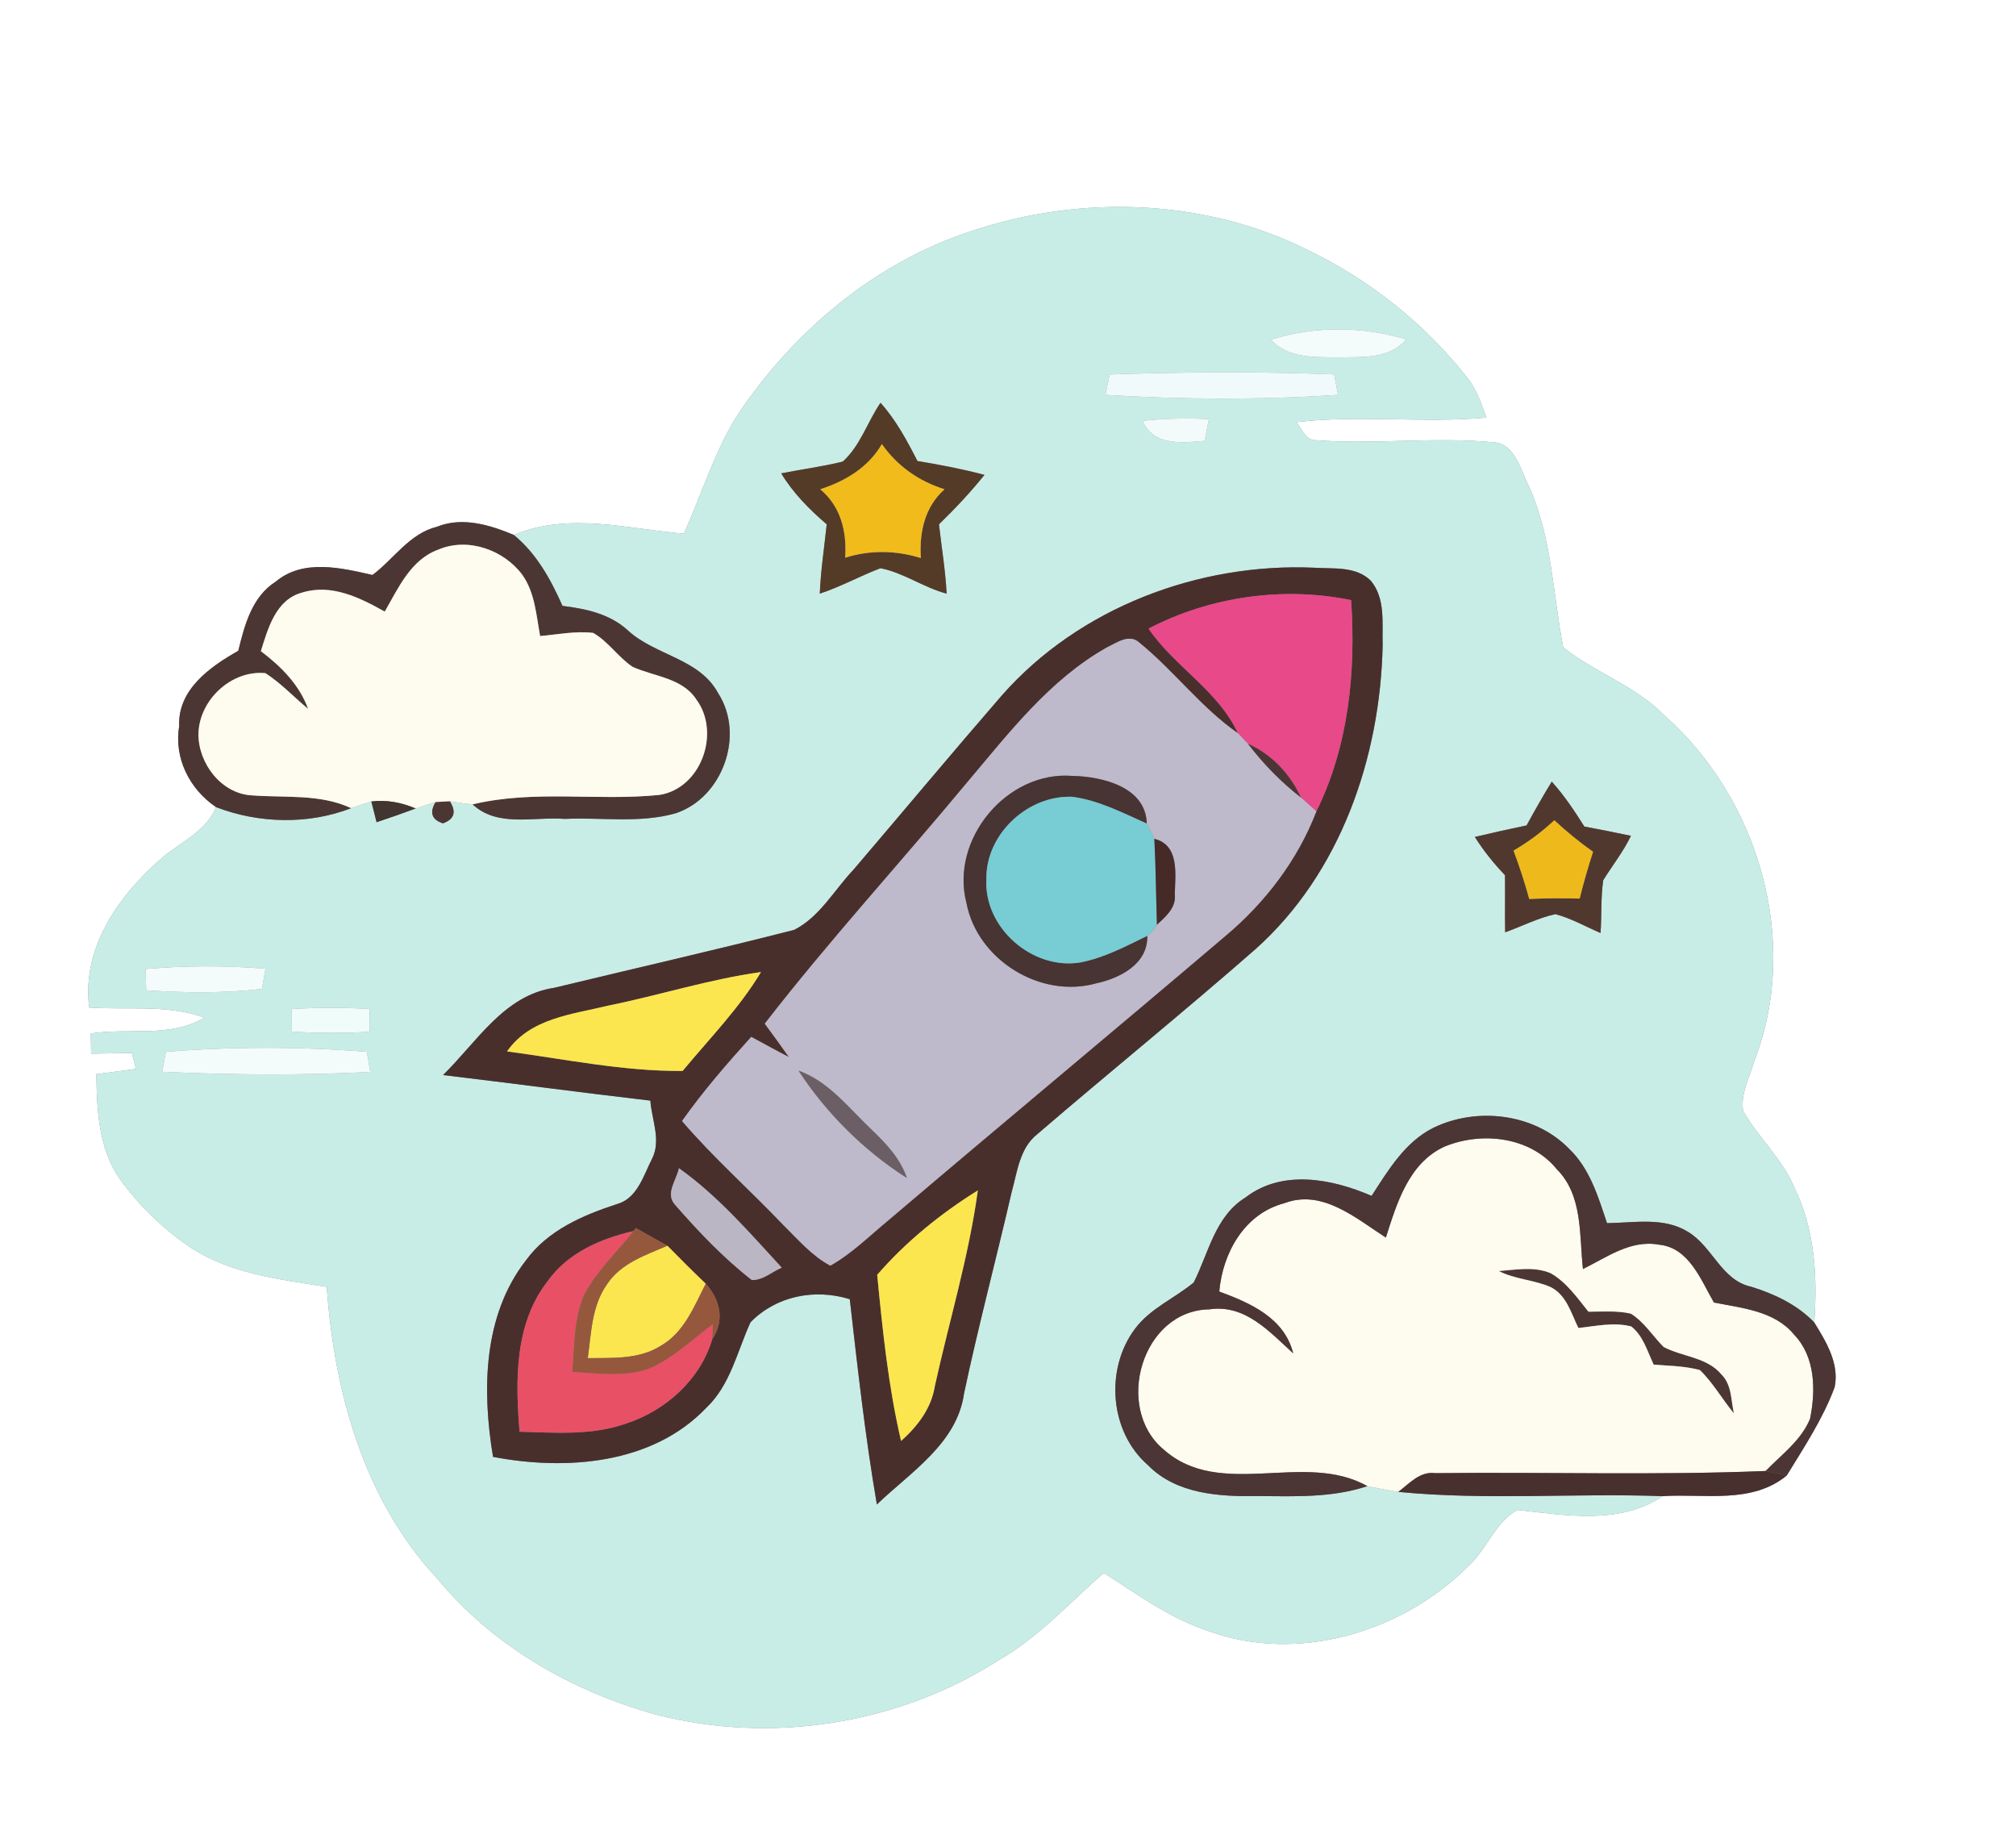 <?xml version="1.0" encoding="UTF-8" ?>
<!DOCTYPE svg PUBLIC "-//W3C//DTD SVG 1.1//EN" "http://www.w3.org/Graphics/SVG/1.1/DTD/svg11.dtd">
<svg width="250pt" height="229pt" viewBox="0 0 250 229" version="1.1" xmlns="http://www.w3.org/2000/svg">
<rect x="0" y="0" width="250" height="229" fill="#808080" stroke="none"/>
<g id="#ffffffff">
<path fill="#ffffff" opacity="1.00" d=" M 0.00 0.00 L 250.00 0.00 L 250.00 229.00 L 0.00 229.00 L 0.00 0.00 M 120.61 28.61 C 108.56 32.50 98.45 41.01 91.46 51.45 C 88.58 56.03 87.02 61.26 84.80 66.17 C 77.81 65.57 70.51 63.48 63.71 66.32 C 60.74 65.08 57.33 64.04 54.19 65.31 C 50.78 66.15 48.85 69.30 46.19 71.29 C 42.29 70.40 37.59 69.27 34.20 72.11 C 31.24 73.98 30.33 77.51 29.55 80.69 C 26.06 82.66 22.03 85.50 22.22 90.01 C 21.56 94.00 23.50 97.84 26.79 100.07 C 25.61 103.03 22.53 104.32 20.23 106.25 C 14.82 110.86 10.11 117.43 11.06 124.92 C 15.83 125.25 20.77 124.50 25.35 126.17 C 21.11 128.73 15.93 127.39 11.26 128.14 C 11.27 128.77 11.29 130.02 11.30 130.64 C 12.98 130.62 14.67 130.57 16.36 130.56 C 16.48 131.06 16.73 132.04 16.86 132.53 C 15.22 132.74 13.59 132.96 11.95 133.18 C 12.01 137.62 12.21 142.40 14.86 146.18 C 17.20 149.44 20.14 152.27 23.44 154.54 C 28.48 157.94 34.67 158.62 40.52 159.55 C 41.44 172.59 45.13 185.99 54.25 195.75 C 61.18 204.15 71.01 209.72 81.42 212.60 C 95.69 216.26 111.41 213.80 123.83 205.84 C 128.79 203.01 132.61 198.71 136.89 195.01 C 141.04 197.68 145.10 200.66 149.84 202.21 C 160.95 206.29 173.95 202.34 182.13 194.13 C 184.38 192.06 185.49 188.64 188.17 187.21 C 194.17 187.86 200.79 189.10 206.18 185.50 C 211.34 185.16 217.23 186.52 221.57 182.94 C 223.74 179.40 226.06 175.90 227.51 171.99 C 228.12 169.07 226.45 166.34 224.98 163.96 C 225.40 158.36 225.06 152.54 222.59 147.40 C 221.09 143.77 218.08 141.10 216.16 137.73 C 215.81 135.61 216.98 133.58 217.54 131.57 C 223.30 116.77 218.13 99.02 206.34 88.66 C 202.78 85.00 197.77 83.40 193.85 80.26 C 192.56 73.62 192.45 66.66 189.63 60.37 C 188.56 58.28 187.87 54.86 185.00 54.82 C 177.75 54.15 170.45 55.14 163.20 54.58 C 161.89 54.63 161.47 53.12 160.73 52.34 C 168.58 51.42 176.48 52.49 184.33 51.78 C 183.71 50.11 183.16 48.38 182.05 46.96 C 176.74 40.16 169.82 34.66 162.04 30.94 C 149.29 24.61 134.02 24.14 120.61 28.61 Z" />
</g>
<g id="#c8ede6ff">
<path fill="#c8ede6" opacity="1.00" d=" M 120.61 28.61 C 134.02 24.14 149.29 24.61 162.04 30.94 C 169.82 34.66 176.74 40.16 182.05 46.96 C 183.16 48.38 183.71 50.11 184.33 51.78 C 176.48 52.49 168.58 51.42 160.73 52.34 C 161.47 53.12 161.89 54.63 163.20 54.58 C 170.45 55.14 177.75 54.15 185.00 54.82 C 187.87 54.86 188.56 58.28 189.63 60.37 C 192.45 66.66 192.56 73.62 193.85 80.26 C 197.77 83.40 202.78 85.00 206.34 88.66 C 218.13 99.02 223.30 116.77 217.54 131.57 C 216.98 133.58 215.81 135.61 216.16 137.73 C 218.08 141.10 221.09 143.77 222.59 147.40 C 225.06 152.54 225.40 158.36 224.98 163.96 C 222.86 161.75 220.06 160.44 217.18 159.54 C 213.46 158.75 212.37 154.53 209.31 152.72 C 206.30 150.86 202.62 151.62 199.28 151.65 C 198.19 148.38 197.15 144.88 194.58 142.43 C 190.30 138.04 183.15 137.20 177.73 139.84 C 174.22 141.60 172.15 145.09 170.09 148.27 C 165.19 146.15 159.03 144.94 154.45 148.47 C 150.68 150.79 149.88 155.35 148.03 159.01 C 145.65 160.98 142.63 162.22 140.74 164.76 C 137.01 169.74 137.59 177.52 142.35 181.65 C 145.88 185.27 151.25 185.57 156.00 185.49 C 160.54 185.52 165.18 185.72 169.56 184.26 C 170.83 184.52 172.11 184.77 173.40 184.97 C 184.28 186.04 195.26 185.10 206.18 185.50 C 200.79 189.10 194.17 187.86 188.17 187.21 C 185.49 188.64 184.38 192.06 182.13 194.13 C 173.95 202.34 160.95 206.29 149.84 202.21 C 145.10 200.66 141.04 197.68 136.89 195.01 C 132.61 198.71 128.79 203.01 123.83 205.84 C 111.41 213.80 95.69 216.26 81.42 212.60 C 71.01 209.72 61.18 204.15 54.25 195.75 C 45.13 185.99 41.44 172.59 40.52 159.55 C 34.67 158.62 28.48 157.94 23.44 154.54 C 20.14 152.27 17.20 149.44 14.86 146.18 C 12.21 142.40 12.01 137.62 11.95 133.18 C 13.59 132.96 15.22 132.74 16.86 132.53 C 16.73 132.04 16.48 131.06 16.36 130.56 C 14.67 130.57 12.98 130.62 11.30 130.64 C 11.29 130.02 11.27 128.77 11.26 128.14 C 15.93 127.39 21.11 128.73 25.35 126.17 C 20.77 124.50 15.83 125.25 11.06 124.92 C 10.11 117.43 14.82 110.86 20.23 106.25 C 22.53 104.32 25.61 103.03 26.79 100.07 C 32.08 102.11 38.24 102.26 43.55 100.20 C 44.38 99.91 45.21 99.62 46.05 99.37 C 46.21 100.02 46.54 101.30 46.70 101.94 C 48.33 101.40 49.94 100.83 51.55 100.24 C 52.37 99.96 53.19 99.69 54.02 99.44 C 53.24 100.75 53.54 101.64 54.93 102.08 C 56.34 101.58 56.62 100.66 55.78 99.34 C 56.72 99.49 57.66 99.65 58.61 99.73 C 61.71 102.62 66.20 101.23 70.01 101.53 C 74.58 101.32 79.30 102.10 83.77 100.84 C 89.61 98.93 92.41 91.12 89.05 85.94 C 86.74 81.63 81.24 81.28 77.86 78.16 C 75.64 76.11 72.66 75.48 69.75 75.12 C 68.30 71.84 66.53 68.62 63.71 66.32 C 70.51 63.48 77.81 65.57 84.80 66.17 C 87.02 61.26 88.58 56.03 91.46 51.45 C 98.45 41.01 108.56 32.50 120.61 28.61 M 157.61 42.11 C 159.75 44.49 163.08 44.26 166.00 44.31 C 168.91 44.25 172.30 44.54 174.40 42.08 C 168.97 40.45 163.03 40.40 157.61 42.11 M 137.61 46.43 C 137.48 47.06 137.22 48.33 137.08 48.96 C 146.68 49.55 156.33 49.59 165.93 48.96 C 165.81 48.33 165.56 47.05 165.44 46.42 C 156.18 46.06 146.88 46.11 137.61 46.43 M 104.51 57.23 C 101.99 57.86 99.42 58.18 96.88 58.69 C 98.35 61.13 100.37 63.16 102.52 65.01 C 102.22 67.87 101.78 70.72 101.66 73.60 C 104.25 72.75 106.64 71.42 109.18 70.45 C 112.05 71.00 114.54 72.85 117.39 73.60 C 117.24 70.72 116.76 67.87 116.44 65.01 C 118.43 63.07 120.34 61.05 122.08 58.88 C 119.34 58.15 116.56 57.62 113.77 57.16 C 112.47 54.62 111.11 52.08 109.19 49.94 C 107.57 52.31 106.68 55.29 104.51 57.23 M 141.70 52.18 C 143.02 55.33 146.60 54.90 149.39 54.66 C 149.52 53.99 149.78 52.64 149.92 51.96 C 147.17 51.84 144.43 51.87 141.70 52.18 M 124.23 86.23 C 118.03 93.38 111.97 100.65 105.83 107.84 C 103.45 110.35 101.65 113.69 98.49 115.29 C 88.60 117.82 78.63 120.08 68.70 122.48 C 62.50 123.39 59.09 129.25 54.94 133.29 C 63.51 134.31 72.07 135.46 80.65 136.46 C 80.82 138.84 82.02 141.38 80.86 143.67 C 79.79 145.75 79.04 148.59 76.51 149.29 C 72.28 150.67 67.95 152.53 65.24 156.24 C 59.88 163.10 59.77 172.41 61.14 180.63 C 70.16 182.35 80.86 181.58 87.56 174.57 C 90.57 171.74 91.41 167.56 93.07 163.94 C 96.28 160.66 101.04 159.74 105.38 161.08 C 106.35 169.58 107.29 178.10 108.74 186.53 C 112.91 182.52 118.68 178.98 119.55 172.76 C 121.33 164.38 123.54 156.09 125.47 147.73 C 126.16 145.25 126.45 142.35 128.62 140.63 C 137.58 132.93 146.78 125.48 155.68 117.69 C 166.24 108.26 171.17 93.89 171.46 79.99 C 171.37 77.31 171.85 74.23 169.99 72.00 C 168.14 70.17 165.38 70.55 163.01 70.39 C 148.64 69.75 133.82 75.34 124.23 86.23 M 192.43 96.91 C 191.34 98.69 190.31 100.51 189.31 102.34 C 187.16 102.79 185.02 103.26 182.89 103.77 C 183.97 105.47 185.23 107.05 186.63 108.51 C 186.66 110.87 186.61 113.23 186.65 115.59 C 188.73 114.85 190.72 113.81 192.88 113.34 C 194.85 113.86 196.62 114.88 198.48 115.68 C 198.63 113.50 198.50 111.30 198.81 109.14 C 199.95 107.30 201.31 105.59 202.25 103.63 C 200.33 103.22 198.40 102.84 196.47 102.48 C 195.25 100.53 193.97 98.62 192.43 96.91 M 18.05 120.14 C 18.07 120.80 18.11 122.12 18.13 122.78 C 22.91 123.10 27.71 123.16 32.48 122.61 C 32.59 121.99 32.81 120.74 32.92 120.11 C 27.97 119.70 23.00 119.71 18.05 120.14 M 36.18 125.11 C 36.18 125.81 36.19 127.20 36.19 127.90 C 39.40 128.11 42.62 128.12 45.83 127.92 C 45.83 127.22 45.84 125.80 45.84 125.10 C 42.62 124.90 39.40 124.90 36.18 125.11 M 20.57 130.41 C 20.46 131.03 20.23 132.27 20.12 132.89 C 28.71 133.27 37.33 133.36 45.92 132.90 C 45.81 132.27 45.60 131.03 45.49 130.41 C 37.21 129.75 28.85 129.75 20.57 130.41 Z" />
</g>
<g id="#f3fbfbff">
<path fill="#f3fbfb" opacity="1.00" d=" M 157.61 42.11 C 163.03 40.40 168.97 40.45 174.40 42.08 C 172.30 44.54 168.91 44.25 166.00 44.31 C 163.08 44.26 159.75 44.49 157.61 42.11 Z" />
</g>
<g id="#f1fafaff">
<path fill="#f1fafa" opacity="1.00" d=" M 137.61 46.43 C 146.88 46.11 156.18 46.06 165.44 46.42 C 165.56 47.05 165.81 48.33 165.93 48.96 C 156.33 49.59 146.68 49.55 137.08 48.96 C 137.22 48.33 137.48 47.06 137.61 46.43 Z" />
</g>
<g id="#543b28ff">
<path fill="#543b28" opacity="1.00" d=" M 104.51 57.23 C 106.68 55.29 107.57 52.31 109.19 49.94 C 111.11 52.08 112.47 54.62 113.77 57.16 C 116.56 57.62 119.34 58.15 122.08 58.88 C 120.34 61.05 118.43 63.07 116.44 65.01 C 116.76 67.87 117.24 70.72 117.39 73.60 C 114.54 72.85 112.05 71.00 109.18 70.45 C 106.64 71.42 104.25 72.75 101.66 73.60 C 101.78 70.72 102.22 67.87 102.52 65.01 C 100.37 63.16 98.35 61.13 96.88 58.69 C 99.42 58.18 101.99 57.86 104.51 57.23 M 109.36 55.06 C 107.67 57.96 104.84 59.65 101.72 60.66 C 104.28 62.81 105.03 65.93 104.81 69.15 C 107.89 68.17 111.11 68.23 114.19 69.19 C 113.99 66.00 114.66 62.87 117.13 60.66 C 113.96 59.68 111.26 57.78 109.36 55.06 Z" />
</g>
<g id="#f3fbfaff">
<path fill="#f3fbfa" opacity="1.00" d=" M 141.70 52.18 C 144.43 51.87 147.17 51.84 149.92 51.96 C 149.78 52.64 149.52 53.99 149.39 54.66 C 146.60 54.90 143.02 55.33 141.70 52.18 Z" />
</g>
<g id="#f1bb1bff">
<path fill="#f1bb1b" opacity="1.00" d=" M 109.36 55.06 C 111.26 57.78 113.96 59.68 117.13 60.66 C 114.66 62.87 113.99 66.00 114.19 69.19 C 111.11 68.23 107.89 68.17 104.81 69.15 C 105.03 65.93 104.28 62.81 101.72 60.66 C 104.84 59.65 107.67 57.96 109.36 55.06 Z" />
</g>
<g id="#4c3633ff">
<path fill="#4c3633" opacity="1.00" d=" M 46.19 71.29 C 48.85 69.30 50.78 66.15 54.19 65.31 C 57.33 64.04 60.74 65.08 63.71 66.32 C 66.53 68.62 68.30 71.84 69.75 75.12 C 72.66 75.48 75.64 76.11 77.86 78.16 C 81.24 81.28 86.74 81.63 89.05 85.94 C 92.41 91.12 89.61 98.93 83.77 100.84 C 79.30 102.10 74.58 101.32 70.01 101.53 C 66.20 101.23 61.71 102.62 58.61 99.73 C 66.22 97.90 74.07 99.34 81.76 98.56 C 86.95 97.76 89.41 90.83 86.34 86.71 C 84.59 84.03 81.10 83.89 78.43 82.67 C 76.64 81.46 75.44 79.55 73.56 78.47 C 71.36 78.21 69.16 78.67 66.98 78.86 C 66.50 76.28 66.34 73.49 64.78 71.28 C 62.47 68.16 58.00 66.58 54.34 68.15 C 50.93 69.39 49.40 72.91 47.71 75.83 C 44.61 74.09 41.10 72.35 37.47 73.47 C 34.20 74.34 33.24 77.90 32.35 80.73 C 34.85 82.63 37.12 84.88 38.21 87.89 C 36.44 86.43 34.86 84.71 32.91 83.46 C 28.70 83.05 24.69 86.79 24.61 90.99 C 24.58 94.62 27.41 98.38 31.19 98.61 C 35.32 98.94 39.66 98.39 43.55 100.20 C 38.24 102.26 32.08 102.11 26.79 100.07 C 23.50 97.84 21.56 94.00 22.22 90.01 C 22.03 85.50 26.06 82.66 29.55 80.69 C 30.33 77.51 31.24 73.98 34.20 72.11 C 37.59 69.27 42.29 70.40 46.19 71.29 Z" />
<path fill="#4c3633" opacity="1.00" d=" M 54.02 99.44 C 54.46 99.41 55.34 99.36 55.78 99.34 C 56.62 100.66 56.34 101.58 54.93 102.08 C 53.54 101.64 53.24 100.75 54.02 99.44 Z" />
<path fill="#4c3633" opacity="1.00" d=" M 185.86 157.59 C 187.99 157.43 190.26 156.99 192.30 157.86 C 194.27 158.98 195.58 160.90 196.98 162.63 C 198.73 162.63 200.52 162.48 202.24 162.87 C 203.90 163.91 204.94 165.63 206.30 167.00 C 208.65 168.24 211.71 168.26 213.50 170.44 C 214.76 171.70 214.65 173.62 215.02 175.24 C 213.56 173.48 212.44 171.45 210.79 169.86 C 208.92 169.36 206.98 169.35 205.07 169.19 C 204.28 167.55 203.78 165.63 202.29 164.46 C 200.13 163.90 197.90 164.42 195.73 164.65 C 194.84 162.83 194.25 160.54 192.27 159.57 C 190.20 158.67 187.88 158.62 185.86 157.59 Z" />
</g>
<g id="#fefcefff">
<path fill="#fefcef" opacity="1.00" d=" M 54.34 68.15 C 58.00 66.58 62.47 68.16 64.78 71.28 C 66.34 73.49 66.50 76.28 66.98 78.86 C 69.16 78.67 71.36 78.21 73.56 78.47 C 75.44 79.55 76.64 81.46 78.43 82.67 C 81.10 83.89 84.59 84.03 86.34 86.71 C 89.41 90.83 86.95 97.76 81.76 98.56 C 74.07 99.34 66.22 97.90 58.61 99.73 C 57.66 99.65 56.72 99.49 55.78 99.34 C 55.34 99.36 54.46 99.41 54.02 99.44 C 53.19 99.69 52.37 99.96 51.55 100.24 C 49.81 99.50 47.94 99.13 46.05 99.37 C 45.21 99.62 44.38 99.91 43.55 100.20 C 39.66 98.39 35.32 98.94 31.19 98.61 C 27.41 98.38 24.58 94.62 24.61 90.99 C 24.69 86.79 28.70 83.05 32.91 83.46 C 34.86 84.71 36.44 86.43 38.21 87.89 C 37.12 84.88 34.85 82.63 32.35 80.73 C 33.24 77.90 34.20 74.34 37.47 73.47 C 41.10 72.35 44.61 74.09 47.71 75.83 C 49.40 72.91 50.93 69.39 54.34 68.15 Z" />
<path fill="#fefcef" opacity="1.00" d=" M 179.07 142.19 C 183.67 140.25 189.75 140.90 193.05 144.96 C 196.31 148.22 195.83 153.14 196.30 157.34 C 199.25 155.89 202.22 153.68 205.71 154.32 C 209.45 154.67 210.91 158.68 212.54 161.49 C 216.02 162.19 220.06 162.52 222.48 165.47 C 225.13 168.23 225.18 172.38 224.46 175.91 C 223.36 178.59 220.92 180.36 218.95 182.38 C 205.31 182.94 191.64 182.49 177.99 182.65 C 176.07 182.39 174.79 183.93 173.40 184.97 C 172.11 184.77 170.83 184.52 169.56 184.26 C 161.76 179.84 151.33 186.01 144.28 179.70 C 138.12 174.54 141.60 162.47 149.97 162.34 C 154.41 161.68 157.43 165.12 160.37 167.80 C 159.27 163.39 155.06 161.56 151.20 160.13 C 151.62 155.32 154.34 150.46 159.27 149.18 C 163.98 147.38 168.16 151.07 171.86 153.44 C 173.21 149.20 174.68 144.24 179.07 142.19 M 185.86 157.59 C 187.88 158.62 190.20 158.67 192.27 159.57 C 194.25 160.54 194.84 162.83 195.73 164.65 C 197.90 164.42 200.13 163.90 202.29 164.46 C 203.78 165.63 204.28 167.55 205.07 169.19 C 206.98 169.35 208.92 169.36 210.79 169.86 C 212.44 171.45 213.56 173.48 215.02 175.24 C 214.65 173.62 214.76 171.70 213.50 170.44 C 211.71 168.26 208.65 168.24 206.30 167.00 C 204.94 165.63 203.90 163.91 202.24 162.87 C 200.52 162.48 198.73 162.63 196.98 162.63 C 195.58 160.90 194.27 158.98 192.30 157.86 C 190.26 156.99 187.99 157.43 185.86 157.59 Z" />
</g>
<g id="#492f2cff">
<path fill="#492f2c" opacity="1.00" d=" M 124.23 86.23 C 133.82 75.34 148.64 69.75 163.01 70.39 C 165.38 70.55 168.14 70.17 169.99 72.00 C 171.85 74.23 171.37 77.31 171.46 79.99 C 171.17 93.89 166.24 108.26 155.68 117.69 C 146.78 125.48 137.58 132.93 128.62 140.63 C 126.45 142.35 126.16 145.25 125.47 147.73 C 123.54 156.09 121.33 164.38 119.55 172.76 C 118.68 178.98 112.91 182.52 108.74 186.53 C 107.29 178.10 106.35 169.58 105.38 161.08 C 101.04 159.74 96.28 160.66 93.07 163.94 C 91.41 167.56 90.57 171.74 87.56 174.57 C 80.86 181.58 70.16 182.35 61.14 180.63 C 59.77 172.41 59.88 163.10 65.24 156.24 C 67.95 152.53 72.28 150.67 76.51 149.29 C 79.04 148.59 79.79 145.75 80.86 143.67 C 82.02 141.38 80.82 138.84 80.65 136.46 C 72.07 135.46 63.51 134.31 54.94 133.29 C 59.09 129.25 62.50 123.39 68.70 122.48 C 78.63 120.08 88.60 117.82 98.49 115.29 C 101.65 113.69 103.45 110.35 105.83 107.84 C 111.97 100.65 118.03 93.38 124.23 86.23 M 142.43 77.94 C 145.67 82.68 151.07 85.62 153.52 90.92 C 148.94 87.74 145.60 83.19 141.31 79.70 C 140.06 78.52 138.50 79.69 137.29 80.26 C 130.17 84.26 125.14 90.86 119.96 96.98 C 111.64 107.01 102.82 116.62 94.84 126.92 C 95.85 128.29 96.86 129.67 97.84 131.07 C 96.27 130.26 94.72 129.40 93.16 128.56 C 90.14 131.90 87.18 135.31 84.58 138.99 C 88.49 143.55 93.00 147.53 97.13 151.87 C 98.96 153.67 100.67 155.70 102.97 156.92 C 105.66 155.40 107.86 153.19 110.23 151.24 C 124.11 139.44 138.13 127.80 152.01 116.00 C 156.93 111.86 160.92 106.62 163.24 100.59 C 167.24 92.50 168.15 83.31 167.55 74.41 C 159.15 72.67 150.03 73.97 142.43 77.94 M 75.44 124.68 C 70.96 125.77 65.74 126.23 62.88 130.36 C 70.12 131.32 77.32 132.84 84.65 132.78 C 87.98 128.77 91.67 125.01 94.37 120.52 C 87.95 121.41 81.77 123.40 75.44 124.68 M 84.19 144.84 C 83.92 146.27 82.48 147.95 83.67 149.32 C 86.60 152.68 89.71 155.96 93.23 158.70 C 94.61 158.75 95.72 157.68 96.94 157.17 C 92.94 152.82 89.03 148.28 84.19 144.84 M 108.78 158.06 C 109.45 164.95 110.16 171.91 111.74 178.66 C 113.78 176.84 115.50 174.62 115.93 171.84 C 117.71 163.76 120.14 155.80 121.26 147.59 C 116.65 150.46 112.33 153.96 108.78 158.06 M 78.85 152.26 L 78.54 152.64 C 74.46 153.58 70.37 155.35 67.89 158.88 C 63.79 164.16 63.91 171.19 64.43 177.51 C 68.82 177.63 73.35 178.00 77.57 176.52 C 82.50 174.94 86.83 171.08 88.32 166.05 C 89.90 163.71 89.31 161.16 87.52 159.16 C 85.90 157.62 84.32 156.04 82.76 154.45 C 81.45 153.74 80.15 152.99 78.85 152.26 Z" />
</g>
<g id="#e84989ff">
<path fill="#e84989" opacity="1.00" d=" M 142.43 77.94 C 150.03 73.97 159.15 72.67 167.55 74.41 C 168.15 83.31 167.24 92.50 163.24 100.59 C 162.77 100.16 161.81 99.31 161.33 98.88 C 159.95 95.93 157.74 93.56 154.75 92.21 C 154.44 91.89 153.83 91.24 153.52 90.92 C 151.07 85.62 145.67 82.68 142.43 77.94 Z" />
</g>
<g id="#beb9cbff">
<path fill="#beb9cb" opacity="1.00" d=" M 137.29 80.26 C 138.50 79.69 140.06 78.52 141.31 79.70 C 145.60 83.19 148.94 87.74 153.52 90.92 C 153.83 91.24 154.44 91.89 154.75 92.21 C 156.66 94.70 158.85 96.96 161.33 98.88 C 161.81 99.31 162.77 100.16 163.24 100.59 C 160.92 106.62 156.93 111.86 152.01 116.00 C 138.13 127.80 124.11 139.44 110.23 151.24 C 107.86 153.19 105.66 155.40 102.97 156.92 C 100.67 155.70 98.96 153.67 97.13 151.87 C 93.00 147.53 88.49 143.55 84.58 138.99 C 87.18 135.31 90.14 131.90 93.16 128.56 C 94.72 129.40 96.27 130.26 97.84 131.07 C 96.86 129.67 95.85 128.29 94.84 126.92 C 102.82 116.62 111.64 107.01 119.96 96.98 C 125.14 90.86 130.17 84.26 137.29 80.26 M 119.85 111.96 C 121.20 119.02 129.05 123.87 135.97 121.91 C 138.90 121.27 142.37 119.51 142.27 116.03 C 142.77 115.66 143.17 115.20 143.47 114.65 C 144.57 113.63 145.88 112.54 145.68 110.86 C 145.75 108.38 146.28 104.78 143.15 104.00 C 142.92 103.53 142.45 102.58 142.21 102.11 C 142.08 97.54 136.67 96.28 132.96 96.20 C 124.84 95.57 117.80 104.08 119.85 111.96 M 99.03 132.75 C 102.48 138.03 107.14 142.66 112.46 146.05 C 111.63 143.60 109.83 141.73 108.01 139.99 C 105.22 137.35 102.77 134.09 99.03 132.75 Z" />
</g>
<g id="#4c3535ff">
<path fill="#4c3535" opacity="1.00" d=" M 154.75 92.21 C 157.74 93.56 159.95 95.93 161.33 98.88 C 158.85 96.96 156.66 94.70 154.75 92.21 Z" />
<path fill="#4c3535" opacity="1.00" d=" M 177.73 139.84 C 183.15 137.20 190.30 138.04 194.58 142.43 C 197.15 144.88 198.19 148.38 199.28 151.65 C 202.62 151.62 206.30 150.86 209.31 152.72 C 212.37 154.53 213.46 158.75 217.18 159.54 C 220.06 160.44 222.86 161.75 224.98 163.96 C 226.45 166.34 228.12 169.07 227.51 171.99 C 226.06 175.90 223.74 179.40 221.57 182.94 C 220.92 182.80 219.61 182.52 218.95 182.38 C 220.92 180.36 223.36 178.59 224.46 175.91 C 225.18 172.38 225.13 168.23 222.48 165.47 C 220.06 162.52 216.02 162.19 212.54 161.49 C 210.91 158.68 209.45 154.67 205.71 154.32 C 202.22 153.68 199.25 155.89 196.30 157.34 C 195.83 153.14 196.31 148.22 193.05 144.96 C 189.75 140.90 183.67 140.25 179.07 142.19 C 174.68 144.24 173.21 149.20 171.86 153.44 C 168.16 151.07 163.98 147.38 159.27 149.18 C 154.34 150.46 151.62 155.32 151.20 160.13 C 155.06 161.56 159.27 163.39 160.37 167.80 C 157.43 165.12 154.41 161.68 149.97 162.34 C 141.60 162.47 138.12 174.54 144.28 179.70 C 151.33 186.01 161.76 179.84 169.56 184.26 C 165.18 185.72 160.54 185.52 156.00 185.49 C 151.25 185.57 145.88 185.27 142.35 181.65 C 137.59 177.52 137.01 169.74 140.74 164.76 C 142.63 162.22 145.65 160.98 148.03 159.01 C 149.88 155.35 150.68 150.79 154.45 148.47 C 159.03 144.94 165.19 146.15 170.09 148.27 C 172.15 145.09 174.22 141.60 177.73 139.84 Z" />
</g>
<g id="#473433ff">
<path fill="#473433" opacity="1.00" d=" M 119.85 111.96 C 117.80 104.08 124.84 95.57 132.96 96.20 C 136.67 96.28 142.08 97.54 142.21 102.11 C 139.22 100.78 136.24 99.22 132.96 98.79 C 127.45 98.57 122.22 103.43 122.32 109.01 C 121.99 115.04 128.04 120.30 133.95 119.33 C 136.91 118.77 139.59 117.33 142.27 116.03 C 142.37 119.51 138.90 121.27 135.97 121.91 C 129.05 123.87 121.20 119.02 119.85 111.96 Z" />
</g>
<g id="#51382fff">
<path fill="#51382f" opacity="1.00" d=" M 192.43 96.91 C 193.97 98.62 195.25 100.53 196.47 102.48 C 198.40 102.84 200.33 103.22 202.25 103.63 C 201.31 105.59 199.95 107.30 198.81 109.14 C 198.50 111.30 198.63 113.50 198.48 115.68 C 196.62 114.88 194.85 113.86 192.88 113.34 C 190.72 113.81 188.73 114.85 186.65 115.59 C 186.61 113.23 186.66 110.87 186.63 108.51 C 185.23 107.05 183.97 105.47 182.89 103.77 C 185.02 103.26 187.16 102.79 189.31 102.34 C 190.31 100.51 191.34 98.69 192.43 96.91 M 187.69 105.46 C 188.43 107.43 189.08 109.43 189.64 111.46 C 191.72 111.36 193.80 111.35 195.89 111.41 C 196.37 109.46 196.93 107.53 197.55 105.61 C 195.86 104.41 194.26 103.11 192.75 101.70 C 191.21 103.14 189.51 104.41 187.69 105.46 Z" />
</g>
<g id="#413431ff">
<path fill="#413431" opacity="1.00" d=" M 46.05 99.37 C 47.94 99.13 49.81 99.50 51.55 100.24 C 49.94 100.83 48.33 101.40 46.70 101.94 C 46.54 101.30 46.21 100.02 46.05 99.37 Z" />
</g>
<g id="#78ccd4ff">
<path fill="#78ccd4" opacity="1.00" d=" M 122.32 109.01 C 122.22 103.43 127.45 98.57 132.96 98.79 C 136.24 99.22 139.22 100.78 142.21 102.11 C 142.45 102.58 142.92 103.53 143.15 104.00 C 143.33 107.55 143.36 111.10 143.47 114.65 C 143.17 115.20 142.77 115.66 142.27 116.03 C 139.59 117.33 136.91 118.77 133.95 119.33 C 128.04 120.30 121.99 115.04 122.32 109.01 Z" />
</g>
<g id="#eeba1bff">
<path fill="#eeba1b" opacity="1.00" d=" M 187.69 105.46 C 189.51 104.41 191.21 103.14 192.75 101.70 C 194.26 103.11 195.86 104.41 197.55 105.61 C 196.93 107.53 196.37 109.46 195.89 111.41 C 193.80 111.35 191.72 111.36 189.64 111.46 C 189.08 109.43 188.43 107.43 187.69 105.46 Z" />
</g>
<g id="#452a28ff">
<path fill="#452a28" opacity="1.00" d=" M 143.15 104.00 C 146.28 104.78 145.75 108.38 145.68 110.86 C 145.88 112.54 144.57 113.63 143.47 114.65 C 143.36 111.10 143.33 107.55 143.15 104.00 Z" />
</g>
<g id="#f4fbfbff">
<path fill="#f4fbfb" opacity="1.00" d=" M 18.05 120.14 C 23.00 119.71 27.97 119.70 32.92 120.11 C 32.81 120.74 32.59 121.99 32.48 122.61 C 27.71 123.16 22.91 123.10 18.13 122.78 C 18.11 122.12 18.07 120.80 18.05 120.14 Z" />
</g>
<g id="#fbe650ff">
<path fill="#fbe650" opacity="1.00" d=" M 75.44 124.68 C 81.77 123.40 87.95 121.41 94.37 120.52 C 91.67 125.01 87.98 128.77 84.65 132.78 C 77.32 132.84 70.12 131.32 62.88 130.36 C 65.74 126.23 70.96 125.77 75.44 124.68 Z" />
<path fill="#fbe650" opacity="1.00" d=" M 108.78 158.06 C 112.33 153.96 116.65 150.46 121.26 147.59 C 120.14 155.80 117.71 163.76 115.93 171.84 C 115.50 174.62 113.78 176.84 111.74 178.66 C 110.16 171.91 109.45 164.95 108.78 158.06 Z" />
<path fill="#fbe650" opacity="1.00" d=" M 75.27 159.24 C 76.96 156.64 80.05 155.62 82.76 154.45 C 84.32 156.04 85.90 157.62 87.52 159.16 C 86.08 161.96 84.84 165.21 81.95 166.85 C 79.26 168.57 75.95 168.35 72.89 168.39 C 73.32 165.28 73.38 161.89 75.27 159.24 Z" />
</g>
<g id="#f0fcfaff">
<path fill="#f0fcfa" opacity="1.00" d=" M 36.18 125.11 C 39.40 124.90 42.62 124.90 45.84 125.10 C 45.84 125.80 45.83 127.22 45.83 127.92 C 42.62 128.12 39.40 128.11 36.19 127.90 C 36.19 127.20 36.18 125.81 36.18 125.11 Z" />
</g>
<g id="#f3fcfaff">
<path fill="#f3fcfa" opacity="1.00" d=" M 20.57 130.41 C 28.85 129.75 37.21 129.75 45.49 130.41 C 45.60 131.03 45.81 132.27 45.92 132.90 C 37.33 133.36 28.71 133.27 20.12 132.89 C 20.23 132.27 20.46 131.03 20.57 130.41 Z" />
</g>
<g id="#6b5f65ff">
<path fill="#6b5f65" opacity="1.00" d=" M 99.03 132.75 C 102.77 134.09 105.22 137.35 108.01 139.99 C 109.83 141.73 111.63 143.60 112.46 146.05 C 107.14 142.66 102.48 138.03 99.03 132.75 Z" />
</g>
<g id="#bbb6c4ff">
<path fill="#bbb6c4" opacity="1.00" d=" M 84.19 144.84 C 89.03 148.28 92.94 152.82 96.94 157.17 C 95.72 157.68 94.61 158.75 93.23 158.70 C 89.71 155.96 86.60 152.68 83.67 149.32 C 82.48 147.95 83.92 146.27 84.19 144.84 Z" />
</g>
<g id="#96583dff">
<path fill="#96583d" opacity="1.00" d=" M 78.85 152.26 C 80.15 152.99 81.45 153.74 82.76 154.45 C 80.05 155.62 76.96 156.64 75.27 159.24 C 73.38 161.89 73.32 165.28 72.89 168.39 C 75.95 168.35 79.26 168.57 81.95 166.85 C 84.84 165.21 86.08 161.96 87.52 159.16 C 89.31 161.16 89.90 163.71 88.32 166.05 C 88.33 165.59 88.36 164.66 88.38 164.20 C 85.84 166.09 83.53 168.36 80.60 169.65 C 77.52 170.82 74.16 170.25 70.96 170.12 C 71.23 166.89 71.12 163.49 72.45 160.47 C 74.02 157.53 76.50 155.24 78.54 152.64 L 78.85 152.26 Z" />
</g>
<g id="#e85066ff">
<path fill="#e85066" opacity="1.00" d=" M 67.89 158.88 C 70.37 155.35 74.46 153.58 78.54 152.64 C 76.50 155.24 74.02 157.53 72.45 160.47 C 71.12 163.49 71.23 166.89 70.96 170.12 C 74.16 170.25 77.52 170.82 80.60 169.65 C 83.53 168.36 85.84 166.09 88.38 164.20 C 88.36 164.66 88.33 165.59 88.32 166.05 C 86.83 171.08 82.50 174.94 77.57 176.52 C 73.35 178.00 68.82 177.63 64.43 177.51 C 63.91 171.19 63.79 164.16 67.89 158.88 Z" />
</g>
<g id="#48302eff">
<path fill="#48302e" opacity="1.00" d=" M 177.99 182.65 C 191.64 182.49 205.31 182.94 218.95 182.38 C 219.61 182.52 220.92 182.80 221.57 182.94 C 217.23 186.52 211.34 185.16 206.18 185.50 C 195.26 185.10 184.28 186.04 173.40 184.97 C 174.79 183.93 176.07 182.39 177.99 182.65 Z" />
</g>
</svg>
